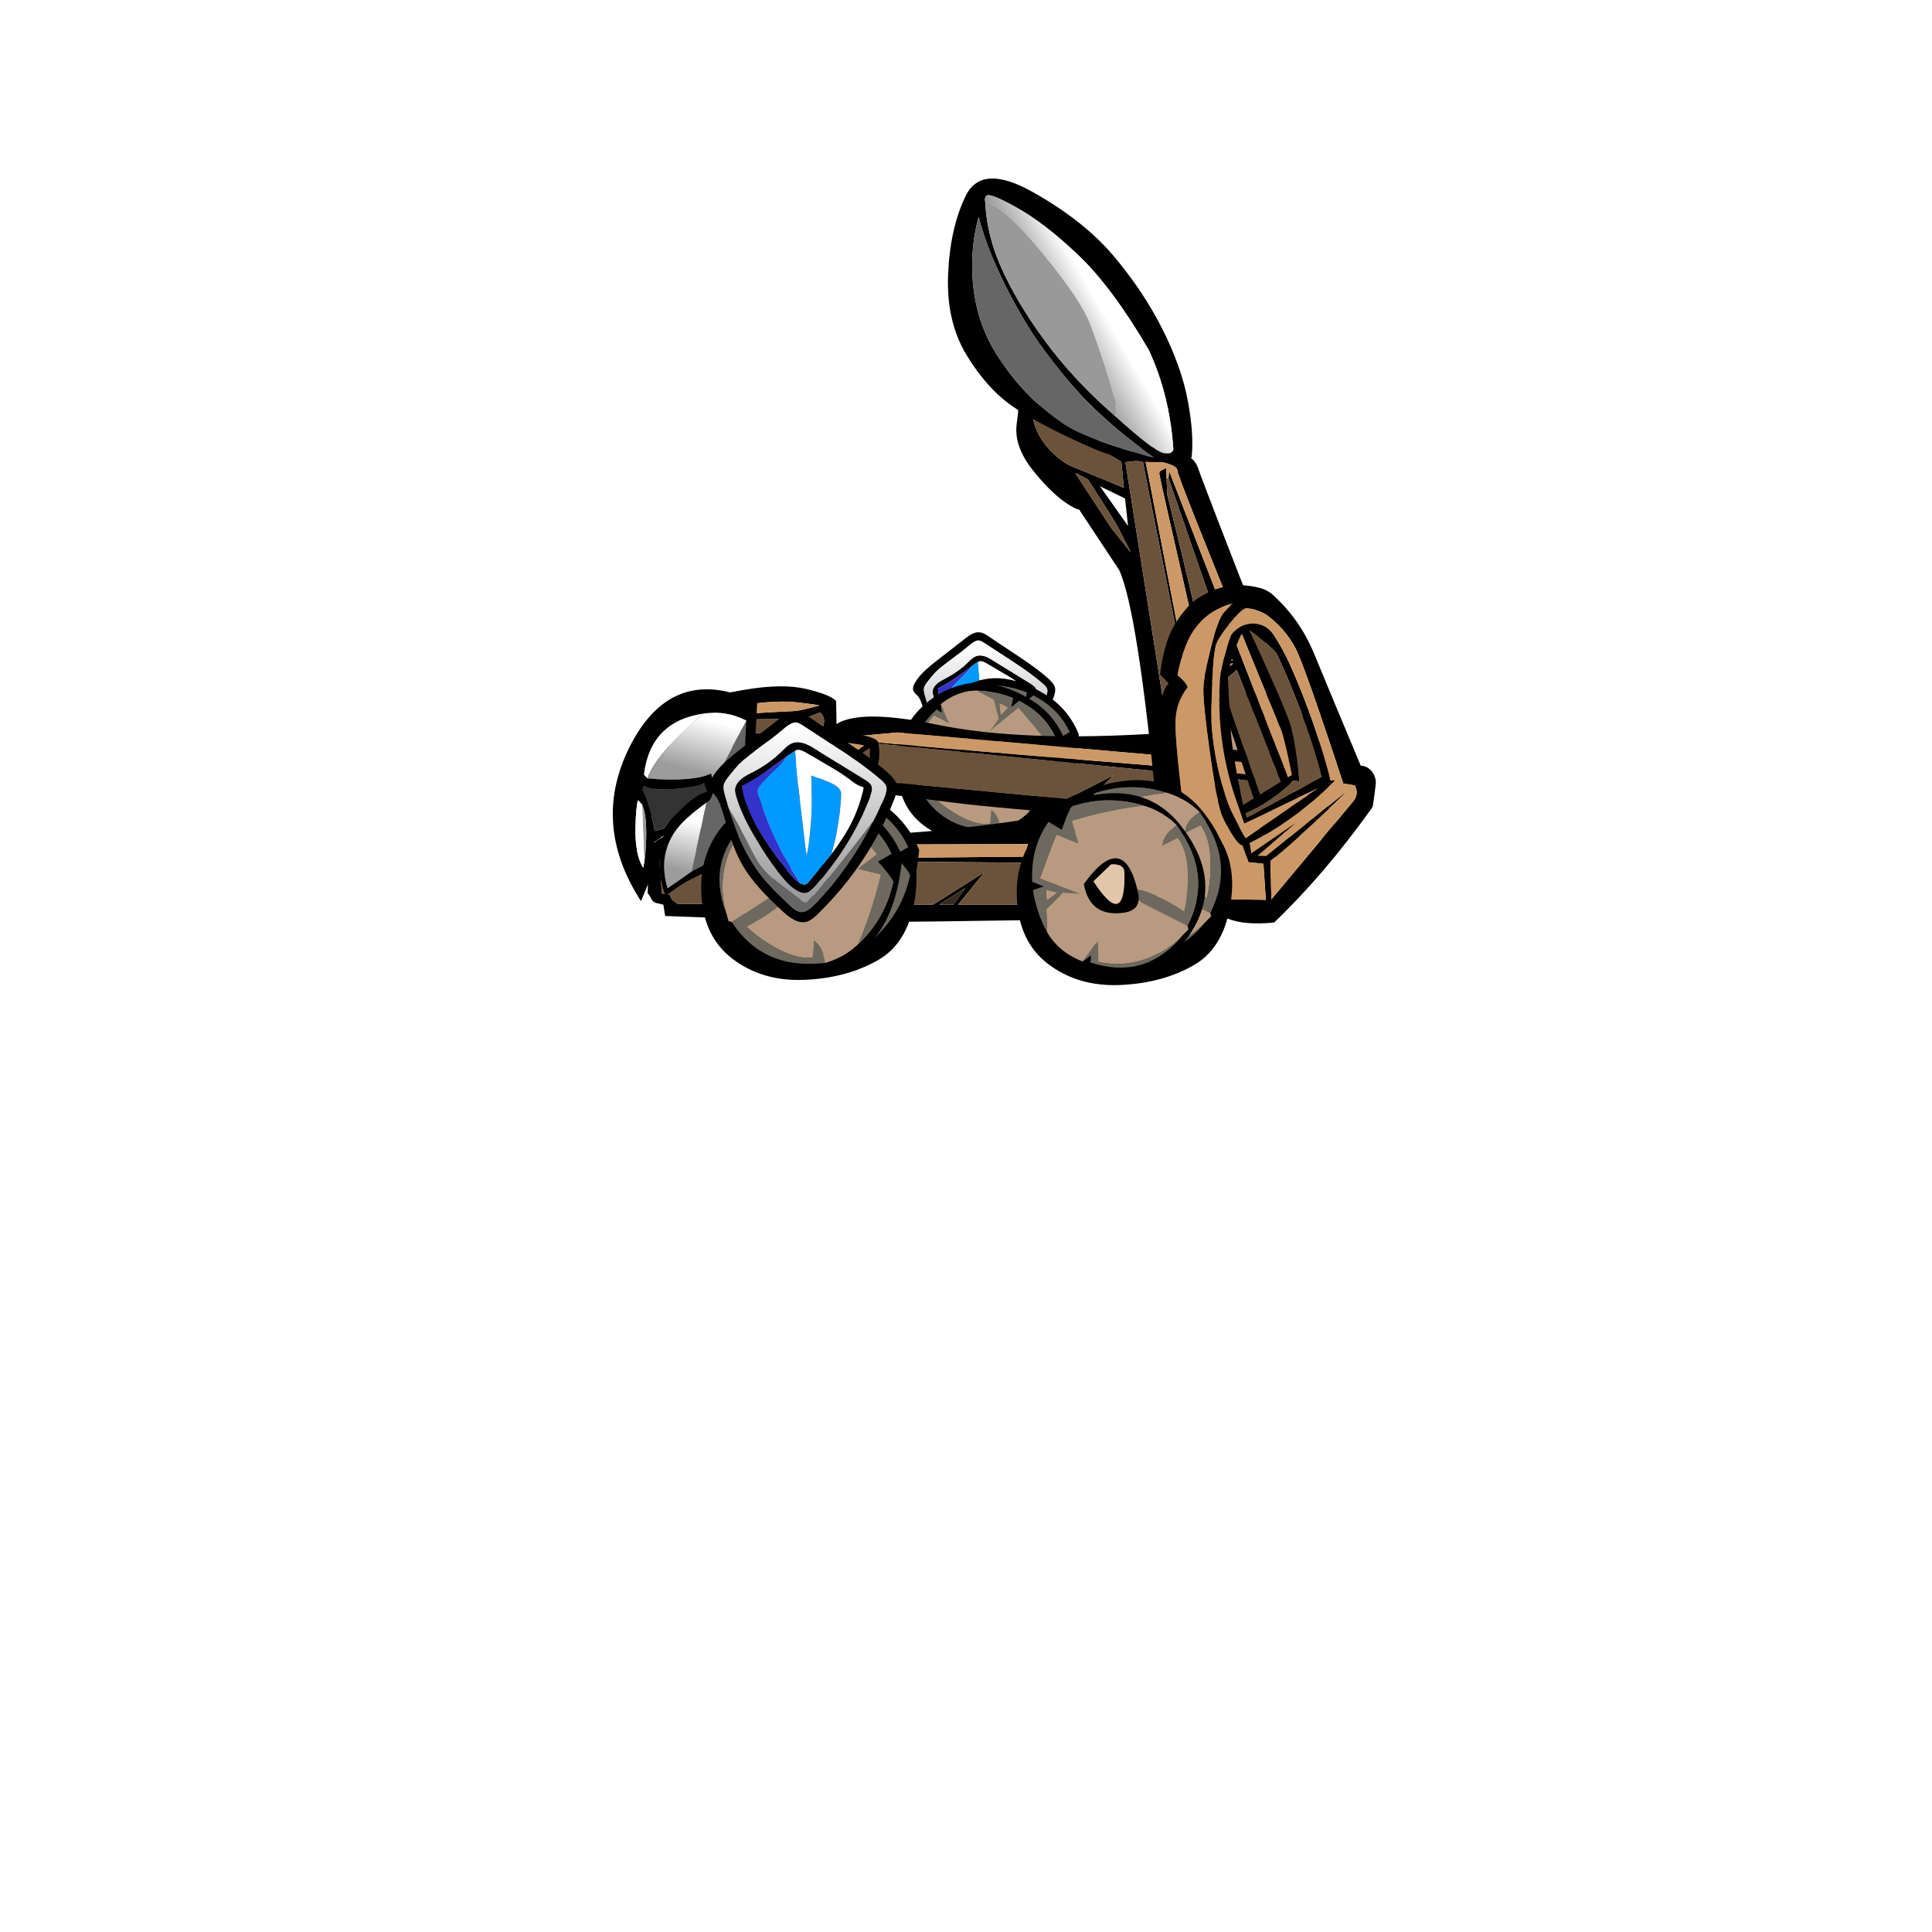 
<svg xmlns="http://www.w3.org/2000/svg" version="1.1" xmlns:xlink="http://www.w3.org/1999/xlink" preserveAspectRatio="none" x="0px" y="0px" width="1000px" height="1000px" viewBox="0 0 1000 1000">
<defs>
<linearGradient id="Gradient_1" gradientUnits="userSpaceOnUse" x1="37.663" y1="6.362" x2="39.038" y2="70.438" spreadMethod="pad">
<stop  offset="0%" stop-color="#FFFFFF"/>

<stop  offset="100%" stop-color="#9C9C9C"/>
</linearGradient>

<linearGradient id="Gradient_2" gradientUnits="userSpaceOnUse" x1="69.862" y1="9.612" x2="67.038" y2="27.388" spreadMethod="pad">
<stop  offset="0%" stop-color="#FFFFFF"/>

<stop  offset="100%" stop-color="#9C9C9C"/>
</linearGradient>

<linearGradient id="Gradient_3" gradientUnits="userSpaceOnUse" x1="24.625" y1="46.525" x2="20.375" y2="66.475" spreadMethod="pad">
<stop  offset="0%" stop-color="#FFFFFF"/>

<stop  offset="100%" stop-color="#9C9C9C"/>
</linearGradient>

<linearGradient id="Gradient_4" gradientUnits="userSpaceOnUse" x1="31.525" y1="6.525" x2="25.875" y2="27.175" spreadMethod="pad">
<stop  offset="0%" stop-color="#FFFFFF"/>

<stop  offset="100%" stop-color="#9C9C9C"/>
</linearGradient>

<filter id="Filter_1" x="-20%" y="-20%" width="140%" height="140%" color-interpolation-filters="sRGB">
<feColorMatrix in="SourceGraphic" type="matrix" values="0.47 0 0 0 0 0 0.47 0 0 0 0 0 0.47 0 0 0 0 0 1 0" result="result1"/>
</filter>

<filter id="Filter_2" x="-20%" y="-20%" width="140%" height="140%" color-interpolation-filters="sRGB">
<feColorMatrix in="SourceGraphic" type="matrix" values="0.188 0 0 0 0 0 0.188 0 0 0 0 0 0.188 0 0 0 0 0 1 0" result="result1"/>
</filter>

<filter id="Filter_3" x="-20%" y="-20%" width="140%" height="140%" color-interpolation-filters="sRGB">
<feColorMatrix in="SourceGraphic" type="matrix" values="0.4 0 0 0 0 0 0.4 0 0 0 0 0 0.4 0 0 0 0 0 1 0" result="result1"/>
</filter>

<g id="Catapult_Shield_0_Layer0_0_FILL">
<path fill="#000000" stroke="none" d="
M 56.45 13.3
Q 42.15 3.85 40.7 2.8 38.8 1.45 37.85 0.95 36.15 0.05 34.65 0 32.8 -0.1 30.85 0.95 29.5 1.65 27.45 3.25
L 12.75 14.7
Q 8.3 18.2 6.25 20.15 2.8 23.4 0.95 26.65 -0.4 28.95 0.15 30.55 0.4 31.3 1.15 32.1 1.55 32.55 2.5 33.45 3.9 35.15 5 38.75 6.2 42.5 8.5 50.05 10.65 56.5 13.15 60.9 15.9 65.7 20.5 70.75 23.65 74.25 29.35 79.55 31.85 81.85 33.75 82.8 36.4 84.2 38.7 83.6 40.55 83.15 43.05 80.7 63.4 60.85 73.55 35.1 75.2 31 74.55 28.8 74 27 71.4 24.6 65.95 19.6 56.45 13.3
M 51.75 14.95
Q 57 18.4 58.8 19.7 63.95 23.35 68.25 27.05 70.25 28.6 70.55 30.05 70.85 31.3 69.9 33.65 67.8 38.7 65.35 43.5 58.75 56.5 49.75 67.9 44.95 74.05 41.05 77.55 38.6 79.85 36.55 79.75 34.8 79.65 32.4 77.4 24.25 69.75 20.85 65.35 15.75 58.9 11.95 50.05 9.85 45.15 7.8 38.45 7.05 36 6.3 33.35 5.45 30.6 5.85 28.95 6.25 27.75 7.65 25.95 10.3 22.6 11.9 20.9 13.7 19.15 16.35 17.1 17.9 15.9 21.05 13.55 25.5 10.35 30.3 6.3 32.9 4.2 34.55 4.3 35.45 4.4 37.2 5.45
L 51.75 14.95
M 64.4 29.25
Q 63.9 28.3 61.9 27.05
L 41.85 14.7
Q 39.5 13.2 37.85 12.65 35.45 11.85 33.5 12.4 31.8 12.9 29.2 15.45 24.5 20.2 18.1 23.65 14.25 25.65 13.1 26.55 10.5 28.6 10.3 31 10.25 32 10.8 33.9 12.7 40.25 17.5 48.8
L 21.05 54.7
Q 24.9 60.75 28.55 65.2 31.85 69.35 34.8 71.1 37.2 72.55 39.1 71.95 40.05 71.65 41.5 70.2 56.65 53.65 64.2 33.55 65.2 30.7 64.4 29.25
M 54.8 26.2
Q 57.35 28.1 57.95 28.5 59.75 29.65 61.3 30.05 61.4 30.1 61.5 30.1 61.5 30.25 61.45 30.35 60.1 37 57 43.4 54.15 49.3 49.15 55.95
L 48.95 56.25
Q 48.8 56.45 48.7 56.6 45.5 60.75 39.65 67.65 39.05 68.5 38.4 68.7 37.5 69 36.2 68.3 36.05 68.2 35.95 68.15 34 66.95 31.6 63.9 26.2 57.25 21.6 50.1
L 18.8 45.5
Q 17 42.2 15.75 39.1 13.4 33.7 13.1 29.5 17.1 27.55 21.7 24.45 24.35 22.65 29.6 18.75
L 31.25 17.55 32.75 16.45
Q 33.55 15.85 34.2 15.55 34.9 15.25 35.45 15.2 36.35 15.15 38.2 16.1
L 47.1 21.35
Q 52.25 24.25 54.8 26.2 Z"/>

<path fill="#666666" stroke="none" d="
M 30.9 70.7
Q 27.15 67.85 25.25 66.25 22.25 63.6 20.35 61.05 18.6 58.6 15.7 52.75 11.95 45.35 7.8 38.45 9.85 45.15 11.95 50.05 15.75 58.9 20.85 65.35 24.25 69.75 32.4 77.4 34.8 79.65 36.55 79.75 38.6 79.85 41.05 77.55 44.95 74.05 49.75 67.9 58.75 56.5 65.35 43.5
L 55.7 55.8
Q 45.5 68.9 39.8 74.9 38.85 75.95 38.1 75.85 37.65 75.8 36.95 75.3
L 30.9 70.7 Z"/>

<path fill="url(#Gradient_1)" stroke="none" d="
M 58.8 19.7
Q 57 18.4 51.75 14.95
L 37.2 5.45
Q 35.45 4.4 34.55 4.3 32.9 4.2 30.3 6.3 25.5 10.35 21.05 13.55 17.9 15.9 16.35 17.1 13.7 19.15 11.9 20.9 10.3 22.6 7.65 25.95 6.25 27.75 5.85 28.95 5.45 30.6 6.3 33.35 7.05 36 7.8 38.45 11.95 45.35 15.7 52.75 18.6 58.6 20.35 61.05 22.25 63.6 25.25 66.25 27.15 67.85 30.9 70.7
L 36.95 75.3
Q 37.65 75.8 38.1 75.85 38.85 75.95 39.8 74.9 45.5 68.9 55.7 55.8
L 65.35 43.5
Q 67.8 38.7 69.9 33.65 70.85 31.3 70.55 30.05 70.25 28.6 68.25 27.05 63.95 23.35 58.8 19.7
M 61.9 27.05
Q 63.9 28.3 64.4 29.25 65.2 30.7 64.2 33.55 56.65 53.65 41.5 70.2 40.05 71.65 39.1 71.95 37.2 72.55 34.8 71.1 31.85 69.35 28.55 65.2 24.9 60.75 21.05 54.7
L 17.5 48.8
Q 12.7 40.25 10.8 33.9 10.25 32 10.3 31 10.5 28.6 13.1 26.55 14.25 25.65 18.1 23.65 24.5 20.2 29.2 15.45 31.8 12.9 33.5 12.4 35.45 11.85 37.85 12.65 39.5 13.2 41.85 14.7
L 61.9 27.05 Z"/>

<path fill="#3333CC" stroke="none" d="
M 29.6 18.75
Q 24.35 22.65 21.7 24.45 17.1 27.55 13.1 29.5 13.4 33.7 15.75 39.1 17 42.2 18.8 45.5
L 21.6 50.1
Q 26.2 57.25 31.6 63.9 34 66.95 35.95 68.15 36.05 68.2 36.2 68.3 25.65 52.25 19.85 34.05 19.25 32.15 19.4 31.15 19.65 29.95 20.9 28.5 22.25 26.9 26 23.3 29.35 20.05 30.95 17.95 31.1 17.75 31.25 17.55
L 29.6 18.75 Z"/>

<path fill="#0099FF" stroke="none" d="
M 61.3 30.05
Q 61.4 30.2 61.45 30.35 61.5 30.25 61.5 30.1 61.4 30.1 61.3 30.05
M 45.75 27.25
Q 40.7 25.4 40.55 25.35 41.55 41.55 38.8 57.65
L 35.75 32.05
Q 34.85 24.75 34.2 15.55 33.55 15.85 32.75 16.45
L 31.25 17.55
Q 31.1 17.75 30.95 17.95 29.35 20.05 26 23.3 22.25 26.9 20.9 28.5 19.65 29.95 19.4 31.15 19.25 32.15 19.85 34.05 25.65 52.25 36.2 68.3 37.5 69 38.4 68.7 39.05 68.5 39.65 67.65 45.5 60.75 48.7 56.6 49.15 55.1 49.55 53.6 51.7 45.5 52.5 34.05 52.6 32.3 52.3 31.55 51.85 30.6 50.7 29.7 48.9 28.4 45.75 27.25 Z"/>

<path fill="#FFFFFF" stroke="none" d="
M 40.55 25.35
Q 40.7 25.4 45.75 27.25 48.9 28.4 50.7 29.7 51.85 30.6 52.3 31.55 52.6 32.3 52.5 34.05 51.7 45.5 49.55 53.6 49.15 55.1 48.7 56.6 48.8 56.45 48.95 56.25
L 49.15 55.95
Q 54.15 49.3 57 43.4 60.1 37 61.45 30.35 61.4 30.2 61.3 30.05 59.75 29.65 57.95 28.5 57.35 28.1 54.8 26.2 52.25 24.25 47.1 21.35
L 38.2 16.1
Q 36.35 15.15 35.45 15.2 34.9 15.25 34.2 15.55 34.85 24.75 35.75 32.05
L 38.8 57.65
Q 41.55 41.55 40.55 25.35 Z"/>
</g>

<g id="Symbol_28_0_Layer2_0_FILL">
<path fill="#000000" stroke="none" d="
M 39.8 1.65
Q 21.25 1.65 8.75 13.55 -3.696 25.447 -3.15 43.2 -2.613 61.012 9.3 70.05 21.258 79.134 38.05 78.4 54.902 77.657 67.35 70.45 79.844 63.249 82.15 43.95 84.502 24.65 71.35 13.1 58.2 1.65 39.8 1.65 Z"/>
</g>

<g id="Symbol_29_0_Layer1_0_FILL">
<path fill="#000000" stroke="none" d="
M 25.9 71.7
Q 52.713 78.36 66.05 57.65 79.429 36.929 61.85 14.75 44.271 -7.372 8.25 9.2 -0.1 19.9 -0.3 33.25 -0.854 65.1 25.9 71.7
M 47.4 7.1
Q 48.75 7.55 50.1 8.05 55.85 10.4 60.3 14.7 61.55 16.5 62.75 18.4 74.15 36.35 64.7 54.95
L 65.05 56.25 62.4 58.95
Q 61.65 60 60.8 60.9 46.55 76.25 26.05 69.4 26.25 68.85 26.3 67.7
L 26.3 66.6 23.1 69.05
Q 21.7 68.55 20.4 67.9 13.1 64.45 8.95 57.55 4.65 49.7 3.25 40.65
L 7.55 39.2 2.9 37.3
Q 2.9 35.4 2.95 33.5 3.2 22.45 9.45 13.5
L 14.8 16.7
Q 15.55 14.45 16.45 12.15 18.2 7.5 18.9 7.25 33.15 2.7 47.4 7.1 Z"/>

<path fill="#6D695F" stroke="none" d="
M 26.3 67.7
Q 26.25 68.85 26.05 69.4 46.55 76.25 60.8 60.9 61.65 60 62.4 58.95 57.35 64.1 50.85 66.95 40.45 71.6 29.25 69.2
L 29.1 60.75 23.1 69.05 26.3 66.6 26.3 67.7
M 18.9 7.25
Q 18.2 7.5 16.45 12.15 15.55 14.45 14.8 16.7
L 9.45 13.5
Q 3.2 22.45 2.95 33.5 2.9 35.4 2.9 37.3
L 7.55 39.2 3.25 40.65
Q 4.65 49.7 8.95 57.55
L 8.6 48.2 15.25 41.65 22.45 42.25 6 36.05
Q 11.55 20.7 12.6 18.55 20.75 22.1 21.4 22.1
L 18.8 13.15
Q 18.95 13.05 19.15 13 33.1 8.85 47.4 7.1 33.15 2.7 18.9 7.25
M 8.6 40.55
L 13.15 41.6 8.75 44.85
Q 8.65 43.85 8.55 42.8 8.4 40.7 8.6 40.55
M 60.3 14.7
Q 59.3 15.65 58.2 16.55 54.95 19.15 54.65 23.05
L 60.85 20
Q 65.3 26.05 64.8 38.15 64.55 44.25 63.35 49.05 52.35 41.45 38.9 38.7
L 46.45 45.7 64.7 54.95
Q 74.15 36.35 62.75 18.4 61.55 16.5 60.3 14.7 Z"/>

<path fill="#B89A80" stroke="none" d="
M 13.15 41.6
L 8.6 40.55
Q 8.4 40.7 8.55 42.8 8.65 43.85 8.75 44.85
L 13.15 41.6
M 50.1 8.05
Q 48.75 7.55 47.4 7.1 33.1 8.85 19.15 13 18.95 13.05 18.8 13.15
L 21.4 22.1
Q 20.75 22.1 12.6 18.55 11.55 20.7 6 36.05
L 22.45 42.25 15.25 41.65 8.6 48.2 8.95 57.55
Q 13.1 64.45 20.4 67.9 21.7 68.55 23.1 69.05
L 29.1 60.75 29.25 69.2
Q 40.45 71.6 50.85 66.95 57.35 64.1 62.4 58.95
L 65.05 56.25 64.7 54.95 46.45 45.7 38.9 38.7
Q 52.35 41.45 63.35 49.05 64.55 44.25 64.8 38.15 65.3 26.05 60.85 20
L 54.65 23.05
Q 54.95 19.15 58.2 16.55 59.3 15.65 60.3 14.7 55.85 10.4 50.1 8.05 Z"/>
</g>

<g id="Symbol_29_0_Layer0_0_FILL">
<path fill="#000000" stroke="none" d="
M 23.5 38.25
Q 25.9 51.65 39.65 49.6 46.6 48.5 45.05 41.55 39.4 16.2 23.5 38.25
M 34.35 30.45
Q 39.6 30.1 39.65 33.85 40 56.6 27.35 37.15
L 34.35 30.45 Z"/>

<path fill="#E2C6AA" stroke="none" d="
M 39.65 33.85
Q 39.6 30.1 34.35 30.45
L 27.35 37.15
Q 40 56.6 39.65 33.85 Z"/>
</g>

<g id="Symbol_28_3_Layer2_0_FILL">
<path fill="#000000" stroke="none" d="
M 39.8 1.65
Q 21.25 1.65 8.75 13.55 -3.696 25.447 -3.15 43.2 -2.613 61.012 9.3 70.05 21.258 79.134 38.05 78.4 54.902 77.657 67.35 70.45 79.844 63.249 82.15 43.95 84.502 24.65 71.35 13.1 58.2 1.65 39.8 1.65 Z"/>
</g>

<g id="Catapult_side_bar_0_Layer0_0_FILL">
<path fill="#000000" stroke="none" d="
M 153.05 -7.45
Q 88.395 2.802 47.5 -1.95 6.657 -6.654 -1.45 4.8
L -1.85 22.65
Q -1.084 23.392 -0.55 24.6 0.034 25.858 1.25 26.4
L 4.4 27.15 5.1 31.65
Q 35.698 32.744 57.5 33.6 79.354 34.467 139.1 33.45 198.844 32.427 210.8 32.65 217.321 21.865 218.35 19.85 219.434 17.889 217.55 13.5 215.705 9.154 215.9 -3.95 188.9 -1.3 163.2 -4.25
L 161.85 2 153.05 -7.45
M 212.4 2.7
L 204.25 8.55
Q 184.2 7.7 164.1 7.9 127.05 8.2 90.05 8.55 51.25 8.9 12.55 8.85
L 10.4 9.35 205.6 10.9 207.4 27.1 121.65 27.15 132.1 14.25 111.65 27.15 10.05 26.8 7.8 25.15 6.95 23.2 3.85 22.7 2.75 9.1 5.25 7.95 30 3.4 159.25 3 161.35 4.8 163 4.8 163.8 2.5 212.4 2.7
M 206.8 9.9
L 213.35 5.2
Q 216.55 12.7 214.6 20.65 213.65 24.55 209.85 25.75
L 206.8 9.9
M 119.75 27.15
L 114.1 27.15 124.55 20.5 119.75 27.15 Z"/>

<path fill="#382B1E" stroke="none" d="
M 114.1 27.15
L 119.75 27.15 124.55 20.5 114.1 27.15 Z"/>

<path fill="#6B533B" stroke="none" d="
M 213.35 5.2
L 206.8 9.9 209.85 25.75
Q 213.65 24.55 214.6 20.65 216.55 12.7 213.35 5.2
M 207.4 27.1
L 205.6 10.9 10.4 9.35 12.55 8.85 5.25 7.95 2.75 9.1 3.85 22.7 6.95 23.2 7.8 25.15 10.05 26.8 111.65 27.15 132.1 14.25 121.65 27.15 207.4 27.1 Z"/>

<path fill="#CC9966" stroke="none" d="
M 204.25 8.55
L 212.4 2.7 163.8 2.5 163 4.8 161.35 4.8 159.25 3 30 3.4 5.25 7.95 12.55 8.85
Q 51.25 8.9 90.05 8.55 127.05 8.2 164.1 7.9 184.2 7.7 204.25 8.55 Z"/>
</g>

<g id="Catapult_back_0_Layer0_0_FILL">
<path fill="#000000" stroke="none" d="
M 63.8 -2.2
Q 54.22 -4.471 39 -1.85 23.835 0.783 19.25 2.35 14.704 3.962 8.2 11.55 1.748 19.129 1.1 20.85 0.498 22.624 -2.6 30.95 -5.693 39.28 -2.05 43.75 1.597 48.206 2.25 48.7 2.8 49.15 5.2 49.75 7.6 50.4 8.45 50.3
L 10.2 52.55
Q 9.3 53.2 7.6 55.55 5.8 58.05 5.6 59.15 4.75 64.4 6.15 69.65 6.3 70.4 9.25 72.85 12.55 75.5 14.55 75.85 16.1 76.2 21.15 74.4 25.45 72.9 27.45 71.75 29.6 70.55 60.5 49.65 91.25 28.85 91.7 28.4 92.653 27.505 92.75 24.5 92.841 21.534 92.45 19.3 92.059 17.115 84.55 15.95 77.047 14.845 75.75 15.1
L 75.7 15.1
Q 75.704 13.661 75.75 12.3 75.796 10.762 75.6 2.55 73.377 0.113 63.8 -2.2
M 81.1 19.35
Q 85.95 20 86.8 20.25 85.2 21.35 57.8 41.5 39.614 54.921 33.15 59.65
L 88.95 21.3 88.95 26.95
Q 74.5 36.9 60.15 46.8 31.45 66.6 30.55 67.6 29.85 68.4 25.1 70.35 20.55 72.25 19.6 72.35 17.5 72.45 13.2 70.8 9.05 69.25 8.55 68.35 6.7 64.9 7.55 60.95 12.55 61.6 17.6 62.15 23.35 62.55 29.1 61.7 29 61.6 19.65 59.85 10.55 58.1 8.65 57.8 75.3 18.85 75.9 18.7 76.35 18.65 81.1 19.35
M 69.3 7.1
Q 71.45 9.25 70.6 12.15 69.85 14.65 67.3 15.2 66.8 15.2 66.3 15.25
L 64.1 9.1 69.3 7.1
M 63.25 3.5
Q 67.65 4.05 69.05 4.3 64.45 5.7 59.6 6.55 40.65 7.45 38.2 7.9 36.35 8.3 31.15 10.35 25.95 12.35 24.35 13.3 23.1 14 20.75 16.1 18.35 18.2 18 18.9 15.5 24.2 19.65 28.7 20.2 29.25 21.85 30.65 23.45 31.9 24 32.25
L 18 37.45 3.4 37.85 3.7 39.2 20.15 40.3 20.15 47.6
Q 11.35 48.4 2.65 46.45 2.55 45.8 2.45 45.15 2 41.3 2.9 37.7 3.35 36.8 4.65 32.3 5.85 27.9 6.05 26.55 6.35 24.8 10.2 19.2 13.85 13.9 14.95 13.15 22.45 8.5 31.35 6 44 2.5 57.4 2.85 58.9 2.95 63.25 3.5
M 64.45 17.6
Q 68.55 17.85 68.7 18
L 59.7 22.9 57.25 18.65
Q 61.15 19.85 64.45 17.6
M 61.35 9.95
L 63.4 16
Q 49.25 13.95 35.2 16.6 33.7 16.9 30.6 19 27.7 20.9 27.1 21.8 26.8 22.25 25.65 25.2 24.5 28.05 24.35 28.75 22.55 27.95 21.4 26.5 21.05 26 21.3 23 21.5 19.95 22 19.2 23.65 16.8 31.7 13.35 39.4 10.05 42.55 9.9 44.05 9.8 51.95 9.8 59.75 9.85 61.35 9.95
M 53.65 18.35
L 57.4 24.7 30.4 41.25
Q 30.2 40.5 27.7 31.05 27.5 30.85 30.45 26.15 33.45 21.3 34.6 20.8 37.9 19.15 53.65 18.35
M 25.2 35.9
Q 26.65 34.65 27.1 34.45
L 28.2 42.85 22.9 46.15
Q 22.65 45 22.65 42.25 22.65 39.15 23.1 38.25 23.5 37.35 25.2 35.9
M 13.1 51.3
L 11.5 50.15 14.75 50.15 13.1 51.3 Z"/>

<path fill="#CC9966" stroke="none" d="
M 11.5 50.15
L 13.1 51.3 14.75 50.15 11.5 50.15
M 69.05 4.3
Q 67.65 4.05 63.25 3.5 58.9 2.95 57.4 2.85 44 2.5 31.35 6 22.45 8.5 14.95 13.15 13.85 13.9 10.2 19.2 6.35 24.8 6.05 26.55 5.85 27.9 4.65 32.3 3.35 36.8 2.9 37.7
L 3.4 37.85 18 37.45 24 32.25
Q 23.45 31.9 21.85 30.65 20.2 29.25 19.65 28.7 15.5 24.2 18 18.9 18.35 18.2 20.75 16.1 23.1 14 24.35 13.3 25.95 12.35 31.15 10.35 36.35 8.3 38.2 7.9 40.65 7.45 59.6 6.55 64.45 5.7 69.05 4.3
M 86.8 20.25
Q 85.95 20 81.1 19.35 76.35 18.65 75.9 18.7 75.3 18.85 8.65 57.8 10.55 58.1 19.65 59.85 29 61.6 29.1 61.7
L 33.15 59.65
Q 39.614 54.921 57.8 41.5 85.2 21.35 86.8 20.25 Z"/>

<path fill="#6B533B" stroke="none" d="
M 27.1 34.45
Q 26.65 34.65 25.2 35.9 23.5 37.35 23.1 38.25 22.65 39.15 22.65 42.25 22.65 45 22.9 46.15
L 28.2 42.85 27.1 34.45
M 63.4 16
L 61.35 9.95
Q 59.75 9.85 51.95 9.8 44.05 9.8 42.55 9.9 39.4 10.05 31.7 13.35 23.65 16.8 22 19.2 21.5 19.95 21.3 23 21.05 26 21.4 26.5 22.55 27.95 24.35 28.75 24.5 28.05 25.65 25.2 26.8 22.25 27.1 21.8 27.7 20.9 30.6 19 33.7 16.9 35.2 16.6 49.25 13.95 63.4 16
M 68.7 18
Q 68.55 17.85 64.45 17.6 61.15 19.85 57.25 18.65
L 59.7 22.9 68.7 18
M 3.4 37.85
L 2.9 37.7
Q 2 41.3 2.45 45.15 2.55 45.8 2.65 46.45 11.35 48.4 20.15 47.6
L 20.15 40.3 3.7 39.2 3.4 37.85
M 70.6 12.15
Q 71.45 9.25 69.3 7.1
L 64.1 9.1 66.3 15.25
Q 66.8 15.2 67.3 15.2 69.85 14.65 70.6 12.15
M 88.95 26.95
L 88.95 21.3 33.15 59.65 29.1 61.7
Q 23.35 62.55 17.6 62.15 12.55 61.6 7.55 60.95 6.7 64.9 8.55 68.35 9.05 69.25 13.2 70.8 17.5 72.45 19.6 72.35 20.55 72.25 25.1 70.35 29.85 68.4 30.55 67.6 31.45 66.6 60.15 46.8 74.5 36.9 88.95 26.95 Z"/>
</g>

<g id="Catapult_Neck_0_Layer0_0_FILL">
<path fill="#000000" stroke="none" d="
M 178.1 73.85
Q 180 65.8 179.6 65.45 176.6 63 137 45.7
L 138.3 45.15 199.45 68.1
Q 201.35 66.95 203.25 65.75 204.7 64.85 206.05 63.85 209.1 61.7 212.15 59.5
L 215 44.95
Q 212.234 43.06 142.95 21.05 73.663 -0.916 68.2 -3 62.739 -5.076 55.95 0.45 49.159 6.021 47.9 8.85 46.693 11.728 45.7 16.85 4.4 31.85 0 33.7 3.073 35.629 9.2 42.1 15.389 48.58 27.85 48.6 40.301 48.621 47.55 45.95 51 44.689 51.1 44.1
L 79.9 46.85
Q 97.1 51.2 164.65 95.95 170.65 88.3 174.5 84.05 176.1 82.25 178.1 73.85
M 200.8 54.55
Q 198 63.9 197.6 63.95 197.2 63.9 169.9 54.1 141.9 44.05 140.05 43.45 140.35 42.8 140.2 35.45
L 200.8 54.55
M 175.35 66.75
L 168.4 73.1
Q 140.05 57.95 111.4 42.65 54 12 52.3 11.25
L 57 6.85
Q 62.05 2.7 63.75 4 65.45 5.35 136.3 26.7 205.45 47.55 207.8 48
L 201.45 51.3
Q 198.85 50.55 61.75 6.65
L 63.85 8.65
Q 121.75 29.65 124.6 30.55
L 112.85 34.15
Q 104.15 29.85 85.6 21.1
L 68.75 13.2 63.35 9.25 60.35 6.9
Q 60.05 6.75 59.75 8.25 59.4 9.85 60.1 10.35 60.9 10.95 116.55 38.2 172.4 65.6 175.35 66.75
M 176.95 68.75
Q 176.7 70.8 176.3 72.8 175.95 74.8 175.35 76.75 173.8 81.65 169.2 84.6 170.6 75.4 176.95 68.75
M 168.35 73.25
L 166.05 85.95 48.1 17.95 51.85 12.15
Q 52.65 12.7 110.35 42.95 167.95 73.1 168.35 73.25
M 204.4 52.8
L 210.05 49.9 206.4 60.15 201.95 62.45 204.4 52.8
M 135 34.05
Q 135.7 34.2 136.35 34.5
L 129.85 38.8
Q 133 38.3 134.8 37.65 135.4 37.5 136.35 36.3 137 35.45 137.25 34.95 137.35 35.05 137.25 36.9 137.1 38.8 136.85 39.9 136.4 41.85 132.85 44
L 116.15 35.8
Q 121.4 33.85 126.7 33.15 130.9 32.7 135 34.05
M 49.2 31.85
L 59.25 27.15 68.5 33.1 49.2 31.85
M 55.7 24.85
Q 53.35 26.1 51 27.35 43.8 31.3 36.55 35.3 34.25 36.55 31.8 37.2 27.15 38.45 22.4 38.35 16.8 38.2 11.95 35.85 10.95 35.35 9.95 34.85 8.85 34.3 7.8 33.75
L 46.95 19.1 55.7 24.85
M 65.3 36.3
L 77.45 38.85 64.95 38.8 38.95 36.2
Q 40.5 35.35 44.1 33.85 63.95 36.05 65.3 36.3 Z"/>

<path fill="#6B533B" stroke="none" d="
M 77.45 38.85
L 65.3 36.3
Q 63.95 36.05 44.1 33.85 40.5 35.35 38.95 36.2
L 64.95 38.8 77.45 38.85
M 51 27.35
Q 53.35 26.1 55.7 24.85
L 46.95 19.1 7.8 33.75
Q 8.85 34.3 9.95 34.85 10.95 35.35 11.95 35.85 16.8 38.2 22.4 38.35 27.15 38.45 31.8 37.2 34.25 36.55 36.55 35.3 43.8 31.3 51 27.35
M 166.05 85.95
L 168.35 73.25
Q 167.95 73.1 110.35 42.95 52.65 12.7 51.85 12.15
L 48.1 17.95 166.05 85.95
M 85.6 21.1
Q 104.15 29.85 112.85 34.15
L 124.6 30.55
Q 121.75 29.65 63.85 8.65
L 63.35 9.25 68.75 13.2 85.6 21.1
M 197.6 63.95
Q 198 63.9 200.8 54.55
L 140.2 35.45
Q 140.35 42.8 140.05 43.45 141.9 44.05 169.9 54.1 197.2 63.9 197.6 63.95 Z"/>

<path fill="#CC9966" stroke="none" d="
M 136.35 34.5
Q 135.7 34.2 135 34.05 130.9 32.7 126.7 33.15 121.4 33.85 116.15 35.8
L 132.85 44
Q 136.4 41.85 136.85 39.9 137.1 38.8 137.25 36.9 137.35 35.05 137.25 34.95 137 35.45 136.35 36.3 135.4 37.5 134.8 37.65 133 38.3 129.85 38.8
L 136.35 34.5
M 210.05 49.9
L 204.4 52.8 201.95 62.45 206.4 60.15 210.05 49.9
M 176.3 72.8
Q 176.7 70.8 176.95 68.75 170.6 75.4 169.2 84.6 173.8 81.65 175.35 76.75 175.95 74.8 176.3 72.8
M 168.4 73.1
L 175.35 66.75
Q 172.4 65.6 116.55 38.2 60.9 10.95 60.1 10.35 59.4 9.85 59.75 8.25 60.05 6.75 60.35 6.9
L 63.35 9.25 63.85 8.65 61.75 6.65
Q 198.85 50.55 201.45 51.3
L 207.8 48
Q 205.45 47.55 136.3 26.7 65.45 5.35 63.75 4 62.05 2.7 57 6.85
L 52.3 11.25
Q 54 12 111.4 42.65 140.05 57.95 168.4 73.1 Z"/>
</g>

<g id="Catapul_cup_0_Layer0_0_FILL">
<path fill="#000000" stroke="none" d="
M 90.4 -4.2
Q 73.806 -7.777 55.55 -7.35 37.343 -6.918 15.8 1.65 -5.748 10.211 0.1 23.1 6.005 35.992 20 48.35 34.054 60.749 49.5 62.85 64.982 65 77.05 61.45 89.126 57.893 109.1 47.65 129.125 37.418 137.6 18.95 131.25 12.481 119.1 5.9 106.998 -0.628 90.4 -4.2
M 130.4 22.45
Q 131.978 24.001 129.3 26.4 126.672 28.849 105.8 32.15 87.456 35.45 70.1 35.25 49.968 34.843 34.05 31 18.178 27.219 7 18.8 5.6 18.3 5.35 17 5 15.15 16.5 10.55 28.403 5.753 46.65 3.35 64.942 0.94 93.5 5.25 112.7 10 130.4 22.45
M 127.9 30.6
Q 129.85 29.95 116.2 38.95 102.7 47.8 95.5 50 78.6 55.25 61.15 53.8 45.4 52.95 31.8 44.7 18.85 36.85 9.95 24.65 17.4 27.95 25.05 30.25 42.1 35.2 59.85 37.15 76.35 38.55 92.95 37.35 110.6 35.55 127.9 30.6 Z"/>

<path fill="#666666" stroke="none" d="
M 116.2 38.95
Q 129.85 29.95 127.9 30.6 110.6 35.55 92.95 37.35 76.35 38.55 59.85 37.15 42.1 35.2 25.05 30.25 17.4 27.95 9.95 24.65 18.85 36.85 31.8 44.7 45.4 52.95 61.15 53.8 78.6 55.25 95.5 50 102.7 47.8 116.2 38.95 Z"/>

<path fill="#999999" stroke="none" d="
M 105.8 32.15
Q 103 29.1 101.2 28.35 86.3 21.95 71 16.9 61.2 13.75 37.9 13.9 12.85 14 7 18.8 18.178 27.219 34.05 31 49.968 34.843 70.1 35.25 87.456 35.45 105.8 32.15 Z"/>

<path fill="url(#Gradient_2)" stroke="none" d="
M 129.3 26.4
Q 131.978 24.001 130.4 22.45 112.7 10 93.5 5.25 64.942 0.94 46.65 3.35 28.403 5.753 16.5 10.55 5 15.15 5.35 17 5.6 18.3 7 18.8 12.85 14 37.9 13.9 61.2 13.75 71 16.9 86.3 21.95 101.2 28.35 103 29.1 105.8 32.15 126.672 28.849 129.3 26.4 Z"/>
</g>

<g id="Catapult_bumper_0_Layer0_0_FILL">
<path fill="#000000" stroke="none" d="
M 41.75 -0.1
Q 39.3 -2.35 36 -3.1 23.2 -6.25 12.15 0.9 9.25 2.7 6.9 5.55 5.15 7.55 3.7 9.75 0.55 14.5 -1.05 20.1 -2.65 25.7 -3.25 31.45
L 0.15 35
Q -2.6 38.05 -2.5 42.25 -2.2 53.25 -0.8 64.1 0.55 74.4 2.05 84.7 3.6 95.25 6.75 105.25 9.7 114.65 13.55 123.75 18.5 126.6 23.75 128.6 30.45 131.25 42.1 130.1 62.2 110.85 80.9 84.65 81.3 84.1 81.4 83.45 82.05 79.35 82.5 75.25 82.8 72.7 81.3 70.45 79.55 67.9 76.55 67.7 67.15 45.3 57.85 22.8 52.3 9.5 41.75 -0.1
M 48.35 27.35
Q 45.6 21.3 41.95 15.7 38.75 10.8 32.85 11.2 28.35 11.7 25.45 15.05 24.65 16 22.8 22.55 20.85 29.4 20.6 32.7 18.9 57.1 26.6 80.3
L 30.2 90.7
Q 30.25 90.85 59.75 76.5
L 30.85 96.5
Q 30.35 96.2 27.5 90.65 24.4 84.7 23.3 81.4 18.65 67.65 17.35 53.15 16.95 48.9 17.35 37.2 17.8 24.4 18.85 20.15 19.6 17.1 24.3 11.3 28.85 5.65 30.65 5.1 31.85 4.75 35.1 5.9 38.05 6.95 39.1 7.75 46.25 12.95 50.5 20.8 53.95 27.1 69.6 74.8
L 74.2 75.55
Q 76 79 73.45 82.05
L 41 120.9 40.65 105.55
Q 47.55 100.6 71.1 77.95 71.15 77.85 71.25 77.75 70.45 78.25 54.75 90.9 39.25 103.35 38.95 103.65
L 35.5 103.55 50.65 90.5 33 102.6 32.4 98.5
Q 48.45 90.4 61.6 78.15
L 66.5 73.5
Q 66.6 73.4 64.55 73.5 58.35 49.8 48.35 27.35
M 25.7 3.15
Q 23.75 4.85 22.1 6.8 19.6 9.8 16.7 21.75 14 32.7 13.95 37.35 13.9 43.4 16.4 61.5 18.95 79.65 20.7 85.6 21.7 88.95 24.7 94 28 99.5 29.45 99.4
L 32 106.1 37.85 106.75 38.8 121.1
Q 38.55 121 17.15 120.85 13.75 114.45 11.15 107.8 7.55 98.4 4.85 75.15 2.75 56.9 2.85 50.65 2.9 42.65 7.65 36.6 7.7 35.75 5.85 33.75 4.35 32.2 3.65 31.7 4.75 25.65 7 19.95 12.2 6.6 25.7 3.15
M 26.2 22.4
Q 28.6 15.7 29.4 15.15 30.15 16.05 31.6 18.15 33.1 20.25 33.35 20.8 44.25 45.25 49.15 71.4
L 29.75 83.35
Q 28.9 79.65 27.2 70.4 25.2 59.25 24.95 55.1 24.25 44.45 23.75 33.8 23.55 29.9 26.2 22.4
M 32.15 13.95
Q 32.85 13.8 37.75 18 42.7 22.2 43.25 23.4 54.3 47.15 61.1 72.2
L 31.25 88.45 30.7 86.65
Q 41.4 81.95 49.75 73.6
L 52.2 74
Q 50.65 58.65 48.65 51.75 47.35 47.1 39.8 30.35 32.65 14.35 32.15 13.95 Z"/>

<path fill="#6B533B" stroke="none" d="
M 37.75 18
Q 32.85 13.8 32.15 13.95 32.65 14.35 39.8 30.35 47.35 47.1 48.65 51.75 50.65 58.65 52.2 74
L 49.75 73.6
Q 41.4 81.95 30.7 86.65
L 31.25 88.45 61.1 72.2
Q 54.3 47.15 43.25 23.4 42.7 22.2 37.75 18 Z"/>

<path fill="#CC9966" stroke="none" d="
M 22.1 6.8
Q 23.75 4.85 25.7 3.15 12.2 6.6 7 19.95 4.75 25.65 3.65 31.7 4.35 32.2 5.85 33.75 7.7 35.75 7.65 36.6 2.9 42.65 2.85 50.65 2.75 56.9 4.85 75.15 7.55 98.4 11.15 107.8 13.75 114.45 17.15 120.85 38.55 121 38.8 121.1
L 37.85 106.75 32 106.1 29.45 99.4
Q 28 99.5 24.7 94 21.7 88.95 20.7 85.6 18.95 79.65 16.4 61.5 13.9 43.4 13.95 37.35 14 32.7 16.7 21.75 19.6 9.8 22.1 6.8
M 41.95 15.7
Q 45.6 21.3 48.35 27.35 58.35 49.8 64.55 73.5 66.6 73.4 66.5 73.5
L 61.6 78.15
Q 48.45 90.4 32.4 98.5
L 33 102.6 50.65 90.5 35.5 103.55 38.95 103.65
Q 39.25 103.35 54.75 90.9 70.45 78.25 71.25 77.75 71.15 77.85 71.1 77.95 47.55 100.6 40.65 105.55
L 41 120.9 73.45 82.05
Q 76 79 74.2 75.55
L 69.6 74.8
Q 53.95 27.1 50.5 20.8 46.25 12.95 39.1 7.75 38.05 6.95 35.1 5.9 31.85 4.75 30.65 5.1 28.85 5.65 24.3 11.3 19.6 17.1 18.85 20.15 17.8 24.4 17.35 37.2 16.95 48.9 17.35 53.15 18.65 67.65 23.3 81.4 24.4 84.7 27.5 90.65 30.35 96.2 30.85 96.5
L 59.75 76.5
Q 30.25 90.85 30.2 90.7
L 26.6 80.3
Q 18.9 57.1 20.6 32.7 20.85 29.4 22.8 22.55 24.65 16 25.45 15.05 28.35 11.7 32.85 11.2 38.75 10.8 41.95 15.7 Z"/>
</g>

<g id="Catapult_Helm_0_Layer0_0_FILL">
<path fill="#000000" stroke="none" d="
M 10.85 67.5
Q 11.45 66.1 11.55 61.5 11.6 57.15 11.2 55.6
L 15.05 53
Q 11.323 65.681 15.9 77 20.6 72.85 27.9 69.3 36.5 65.15 47.5 57.2 48.313 48.486 50 31.65 51.687 14.814 52.25 -0.05 19.504 -15.749 2.5 15.75 -14.449 47.299 6.05 79 9.6 70.3 10.85 67.5
M 47.85 7.1
Q 47.85 7.15 47.9 7.25
L 45.55 56.9 26.2 67.2 16.6 73.9
Q 11.8 57.5 24.05 46.25 27.85 42.8 32.05 39.85 34.15 38.9 34.7 35.45 34.8 32.15 34.75 32.1
L 33.95 28.25
Q 26.55 31.6 8.6 30.2
L 7.2 28.65
Q 9.8 7.4 31 4.35 39.95 3.1 47.85 7.1
M 9.5 42.55
Q 7.65 36.2 6.5 34.8
L 7.2 33
Q 10.4 35.1 19.85 34.35 28.8 33.6 31.15 31.85
L 32.25 35.45
Q 27.3 36.75 20.85 43.45 15.5 49 15.3 50.1
L 11.5 51.1
Q 11.2 48.35 9.5 42.55
M 4.9 38.8
L 6.5 40.5
Q 8.35 44.7 8.1 54.2 7.9 60.3 7.35 63.5
L 6.95 65.7
Q 3.65 60.8 3.85 49.6 4.05 41.05 4.9 38.8 Z"/>

<path fill="#999999" stroke="none" d="
M 7.35 63.5
Q 7.9 60.3 8.1 54.2 8.35 44.7 6.5 40.5
L 7.35 63.5 Z"/>

<path fill="#FFFFFF" stroke="none" d="
M 6.5 40.5
L 4.9 38.8
Q 4.05 41.05 3.85 49.6 3.65 60.8 6.95 65.7
L 7.35 63.5 6.5 40.5
M 7.2 28.65
L 8.6 30.2
Q 12.15 20.15 31 4.35 9.8 7.4 7.2 28.65 Z"/>

<path fill="#333333" stroke="none" d="
M 6.5 34.8
Q 7.65 36.2 9.5 42.55 11.2 48.35 11.5 51.1
L 15.3 50.1
Q 15.5 49 20.85 43.45 27.3 36.75 32.25 35.45
L 31.15 31.85
Q 28.8 33.6 19.85 34.35 10.4 35.1 7.2 33
L 6.5 34.8 Z"/>

<path fill="#666666" stroke="none" d="
M 34.75 32.1
Q 34.8 32.15 34.7 35.45 34.15 38.9 32.05 39.85
L 26.2 67.2 45.55 56.9 47.9 7.25 34.75 32.1 Z"/>

<path fill="url(#Gradient_3)" stroke="none" d="
M 32.05 39.85
Q 27.85 42.8 24.05 46.25 11.8 57.5 16.6 73.9
L 26.2 67.2 32.05 39.85 Z"/>

<path fill="url(#Gradient_4)" stroke="none" d="
M 47.9 7.25
Q 47.85 7.15 47.85 7.1 39.95 3.1 31 4.35 12.15 20.15 8.6 30.2 26.55 31.6 33.95 28.25
L 34.75 32.1 47.9 7.25 Z"/>
</g>
</defs>

<g transform="matrix( 0.991, 0, 0, 0.991, 311.25,307.95) ">
<g transform="matrix( 1.313, 0, 0, 1.313, 3.85,-203.25) ">
<g transform="matrix( 0.757, 0, 0, 0.757, 121.05,169.65) ">
<g transform="matrix( 1, 0, 0, 1, 0,0) ">
<use filter="url(#Filter_1)" xlink:href="#Catapult_Shield_0_Layer0_0_FILL"/>
</g>
</g>

<g transform="matrix( 0.833, 0, 0, 0.833, 218,196.25) ">
<g transform="matrix( 1, 0, 0, 1, 0,0) ">
<use filter="url(#Filter_1)" xlink:href="#Symbol_28_0_Layer2_0_FILL"/>
</g>

<g transform="matrix( 1, 0, 0, 1, 9.1,-5.2) ">
<g transform="matrix( 1, 0, 0, 1, 0,0) ">
<use filter="url(#Filter_2)" xlink:href="#Symbol_29_0_Layer1_0_FILL"/>
</g>

<g transform="matrix( 1, 0, 0, 1, 0,0) ">
<use filter="url(#Filter_2)" xlink:href="#Symbol_29_0_Layer0_0_FILL"/>
</g>
</g>

<g transform="matrix( 1, 0, 0, 1, 0,0) ">
<g transform="matrix( 1, 0, 0, 1, 0,0) ">
<use filter="url(#Filter_1)" xlink:href="#Symbol_29_0_Layer1_0_FILL"/>
</g>

<g transform="matrix( 1, 0, 0, 1, 0,0) ">
<use filter="url(#Filter_1)" xlink:href="#Symbol_29_0_Layer0_0_FILL"/>
</g>
</g>
</g>

<g transform="matrix( 0.833, 0, 0, 0.833, 117.4,188) ">
<g transform="matrix( 1, 0, 0, 1, 0,0) ">
<use filter="url(#Filter_1)" xlink:href="#Symbol_28_3_Layer2_0_FILL"/>
</g>

<g transform="matrix( -0.5, 0.866, -0.866, -0.5, 95.65,24.2) ">
<g transform="matrix( 1, 0, 0, 1, 0,0) ">
<use filter="url(#Filter_2)" xlink:href="#Symbol_29_0_Layer1_0_FILL"/>
</g>

<g transform="matrix( 1, 0, 0, 1, 0,0) ">
<use filter="url(#Filter_2)" xlink:href="#Symbol_29_0_Layer0_0_FILL"/>
</g>
</g>

<g transform="matrix( -0.5, 0.866, -0.866, -0.5, 88.95,26.85) ">
<g transform="matrix( 1, 0, 0, 1, 0,0) ">
<use filter="url(#Filter_1)" xlink:href="#Symbol_29_0_Layer1_0_FILL"/>
</g>

<g transform="matrix( 1, 0, 0, 1, 0,0) ">
<use filter="url(#Filter_1)" xlink:href="#Symbol_29_0_Layer0_0_FILL"/>
</g>
</g>
</g>

<g transform="matrix( 0.849, 0.077, -0.077, 0.849, 89.65,204.3) ">
<g transform="matrix( 1, 0, 0, 1, 0,0) ">
<use filter="url(#Filter_1)" xlink:href="#Catapult_side_bar_0_Layer0_0_FILL"/>
</g>
</g>

<g transform="matrix( 1, 0, 0, 1, 14.85,194.4) ">
<g transform="matrix( 1, 0, 0, 1, 0,0) ">
<use xlink:href="#Catapult_back_0_Layer0_0_FILL"/>
</g>
</g>

<g transform="matrix( 1, 0, 0, 1, 17.35,250.85) ">
<g transform="matrix( 1, 0, 0, 1, 0,0) ">
<use xlink:href="#Catapult_side_bar_0_Layer0_0_FILL"/>
</g>
</g>

<g transform="matrix( 0.629, 0.778, -0.778, 0.629, 189.25,53.25) ">
<g transform="matrix( 1, 0, 0, 1, 0,0) ">
<use xlink:href="#Catapult_Neck_0_Layer0_0_FILL"/>
</g>
</g>

<g transform="matrix( 0.629, 0.778, -0.778, 0.629, 160.05,-18.8) ">
<g transform="matrix( 1, 0, 0, 1, 0,0) ">
<use xlink:href="#Catapul_cup_0_Layer0_0_FILL"/>
</g>
</g>

<g transform="matrix( 1, 0, 0, 1, 222.6,155) ">
<g transform="matrix( 1, 0, 0, 1, 0,0) ">
<use xlink:href="#Catapult_bumper_0_Layer0_0_FILL"/>
</g>
</g>

<g transform="matrix( 1, 0, 0, 1, 6.8,197.6) ">
<g transform="matrix( 1, 0, 0, 1, 0,0) ">
<use xlink:href="#Catapult_Helm_0_Layer0_0_FILL"/>
</g>
</g>

<g transform="matrix( 1, 0, 0, 1, 165.5,231.55) ">
<g transform="matrix( 1, 0, 0, 1, 0,0) ">
<use xlink:href="#Symbol_28_0_Layer2_0_FILL"/>
</g>

<g transform="matrix( 1, 0, 0, 1, 9.1,-5.2) ">
<g transform="matrix( 1, 0, 0, 1, 0,0) ">
<use filter="url(#Filter_3)" xlink:href="#Symbol_29_0_Layer1_0_FILL"/>
</g>

<g transform="matrix( 1, 0, 0, 1, 0,0) ">
<use filter="url(#Filter_3)" xlink:href="#Symbol_29_0_Layer0_0_FILL"/>
</g>
</g>

<g transform="matrix( 1, 0, 0, 1, 0,0) ">
<g transform="matrix( 1, 0, 0, 1, 0,0) ">
<use xlink:href="#Symbol_29_0_Layer1_0_FILL"/>
</g>

<g transform="matrix( 1, 0, 0, 1, 0,0) ">
<use xlink:href="#Symbol_29_0_Layer0_0_FILL"/>
</g>
</g>
</g>

<g transform="matrix( 1, 0, 0, 1, 39.95,229.5) ">
<g transform="matrix( 1, 0, 0, 1, 0,0) ">
<use xlink:href="#Symbol_28_3_Layer2_0_FILL"/>
</g>

<g transform="matrix( -0.5, 0.866, -0.866, -0.5, 95.65,24.2) ">
<g transform="matrix( 1, 0, 0, 1, 0,0) ">
<use filter="url(#Filter_3)" xlink:href="#Symbol_29_0_Layer1_0_FILL"/>
</g>

<g transform="matrix( 1, 0, 0, 1, 0,0) ">
<use filter="url(#Filter_3)" xlink:href="#Symbol_29_0_Layer0_0_FILL"/>
</g>
</g>

<g transform="matrix( -0.5, 0.866, -0.866, -0.5, 88.95,26.85) ">
<g transform="matrix( 1, 0, 0, 1, 0,0) ">
<use xlink:href="#Symbol_29_0_Layer1_0_FILL"/>
</g>

<g transform="matrix( 1, 0, 0, 1, 0,0) ">
<use xlink:href="#Symbol_29_0_Layer0_0_FILL"/>
</g>
</g>
</g>

<g transform="matrix( 1, 0, 0, 1, 39.95,201.2) ">
<g transform="matrix( 1, 0, 0, 1, 0,0) ">
<use xlink:href="#Catapult_Shield_0_Layer0_0_FILL"/>
</g>
</g>
</g>
</g>
</svg>
